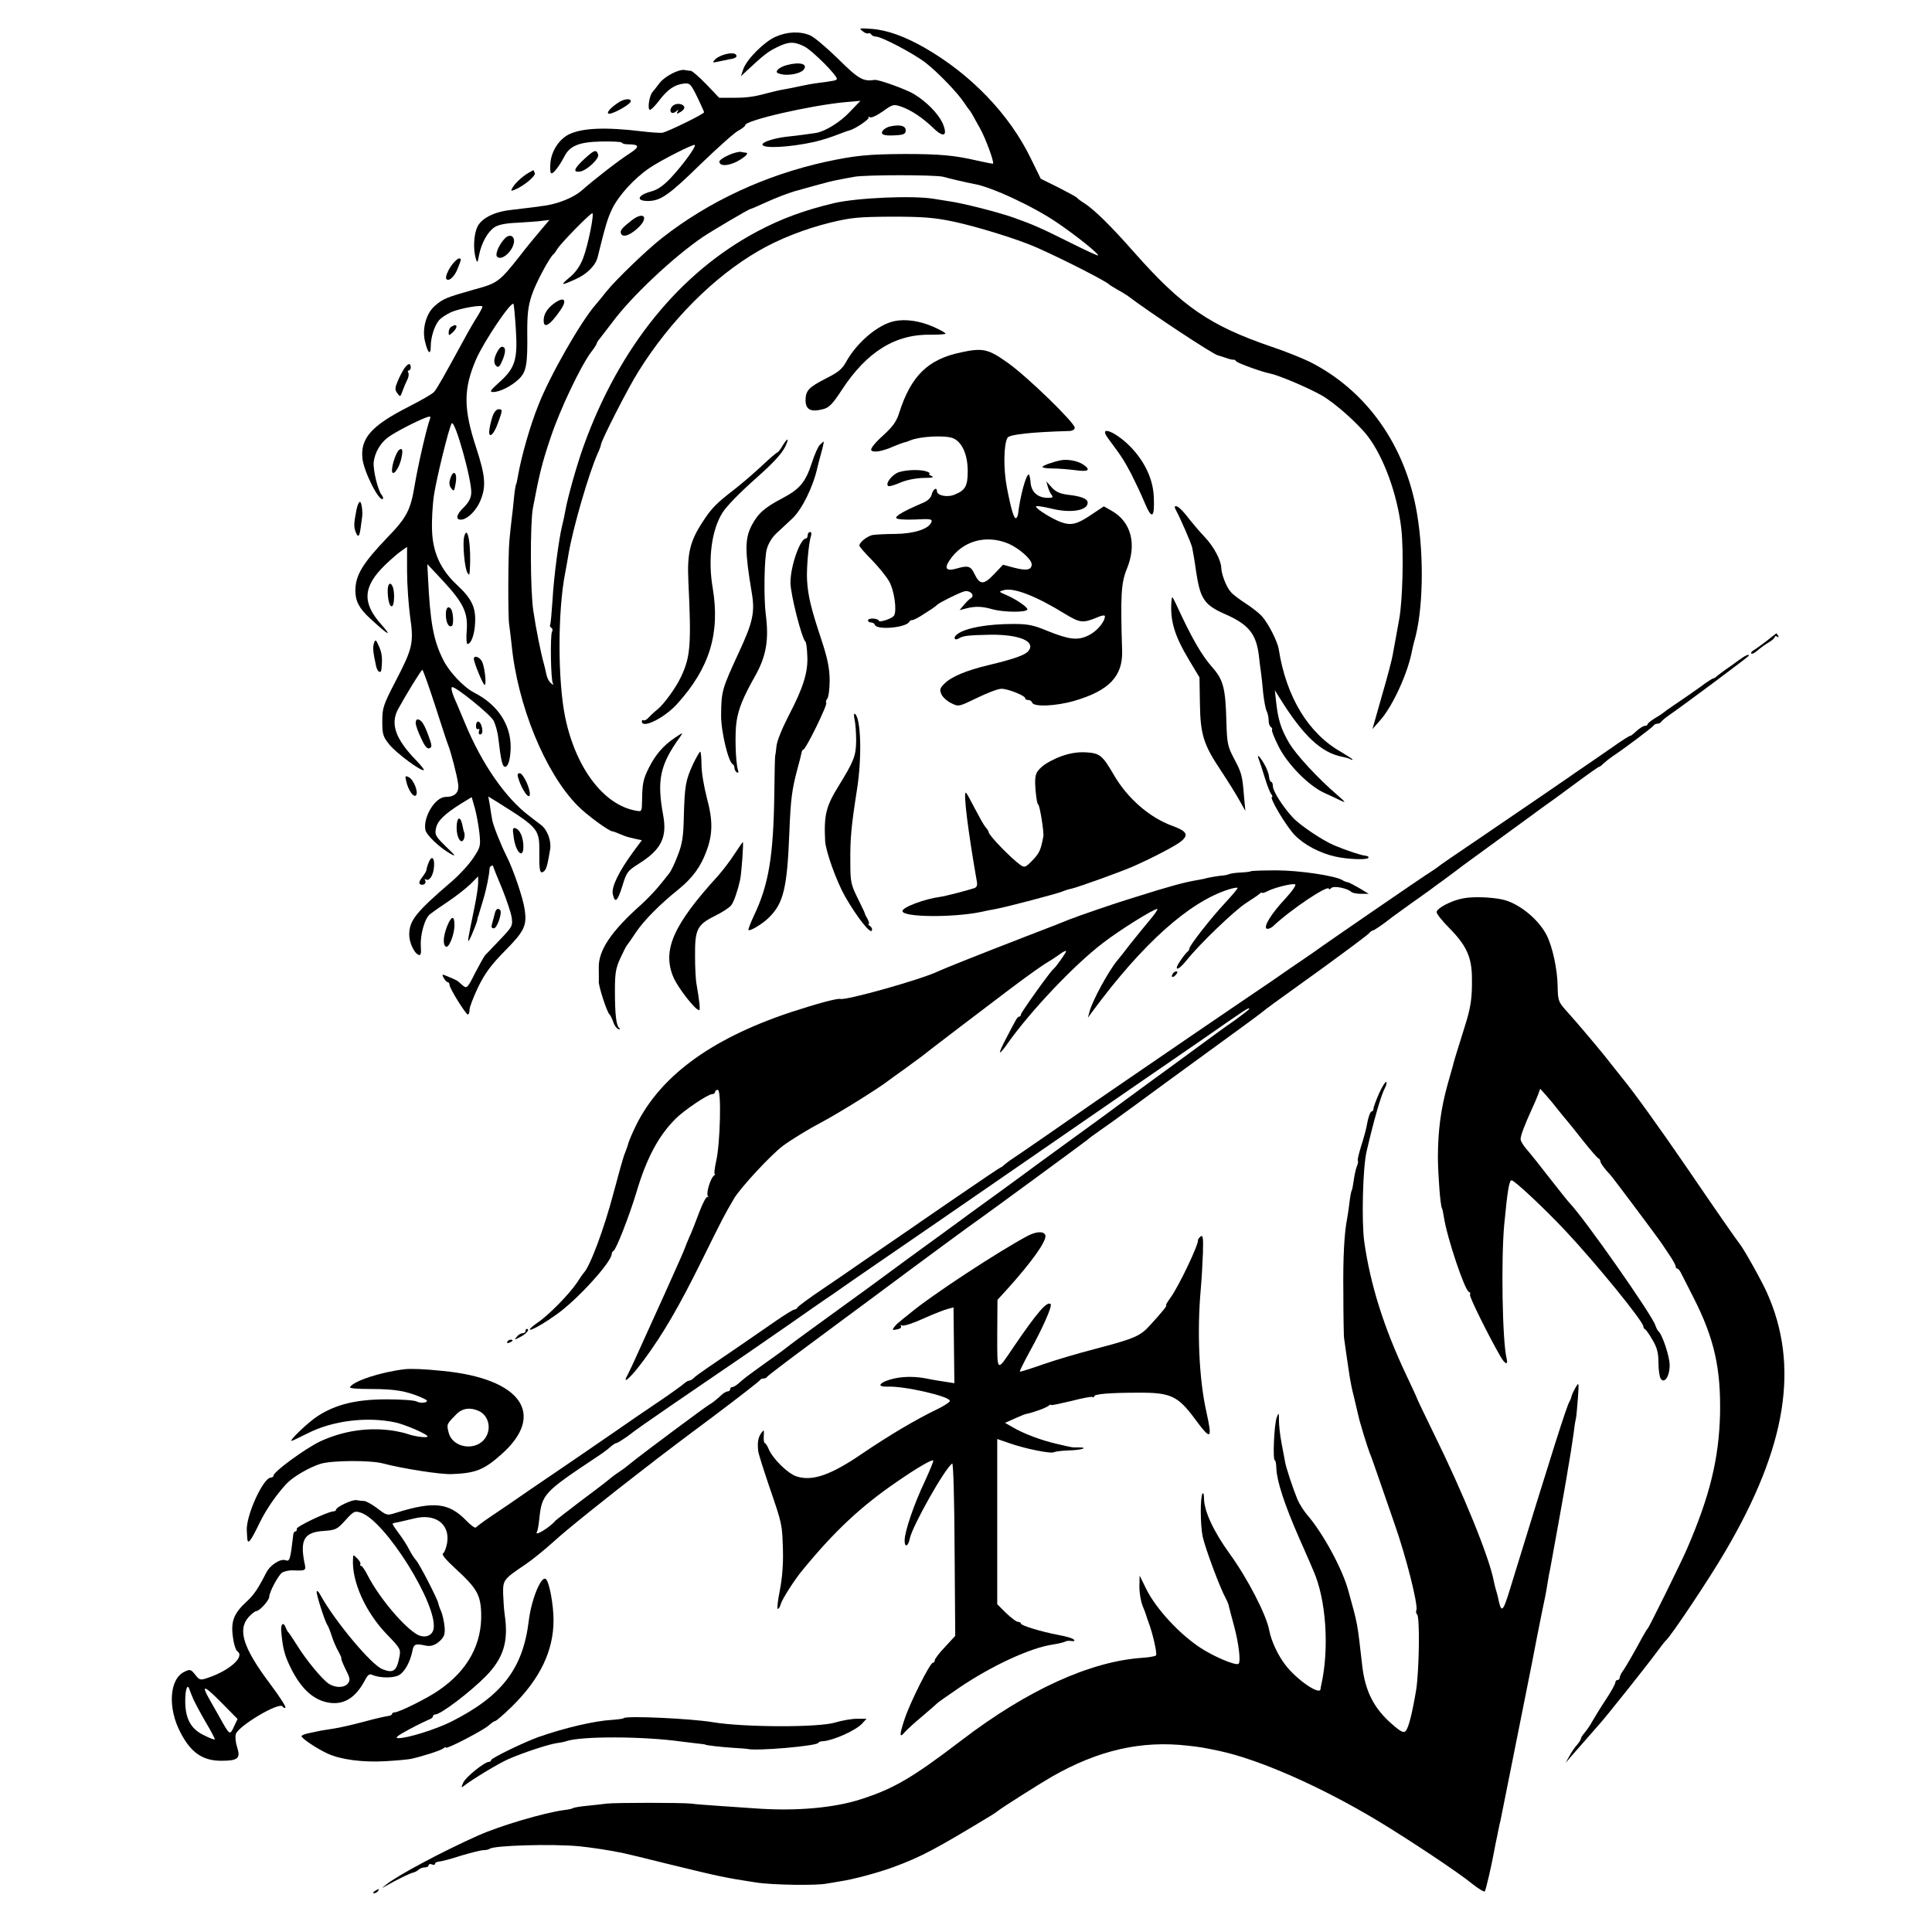 <?xml version="1.0" standalone="no"?>
<!DOCTYPE svg PUBLIC "-//W3C//DTD SVG 20010904//EN"
 "http://www.w3.org/TR/2001/REC-SVG-20010904/DTD/svg10.dtd">
<svg version="1.0" xmlns="http://www.w3.org/2000/svg"
 width="897pt" height="897pt" viewBox="0 0 897 897"
 preserveAspectRatio="xMidYMid meet">
<g transform="translate(0,897) scale(0.1,-0.1)"
fill="#000000" stroke="none">
<path d="M4004 8826 c10 -9 22 -13 27 -11 4 3 10 1 14 -5 3 -5 13 -10 22 -10
26 0 174 -78 230 -121 57 -44 153 -144 180 -187 10 -15 20 -29 23 -32 5 -5 13
-18 49 -84 28 -49 70 -166 61 -166 -5 0 -37 6 -72 14 -106 25 -177 31 -338 31
-170 -1 -229 -7 -365 -36 -279 -61 -543 -183 -760 -353 -71 -55 -217 -196
-260 -250 -16 -21 -39 -48 -49 -60 -68 -77 -212 -328 -266 -466 -38 -94 -79
-237 -95 -329 -3 -19 -7 -37 -9 -40 -2 -3 -7 -33 -10 -66 -3 -33 -8 -78 -11
-100 -3 -22 -7 -65 -10 -95 -6 -66 -7 -355 -1 -390 2 -14 7 -54 11 -90 27
-284 156 -598 307 -751 42 -43 146 -119 162 -119 3 0 17 -5 33 -12 32 -13 28
-12 70 -22 l33 -7 -40 -54 c-66 -90 -102 -163 -95 -196 10 -45 22 -35 45 39
19 63 24 69 76 102 104 65 132 122 113 225 -30 163 -15 234 78 363 16 23 16
23 -23 -3 -54 -36 -90 -78 -120 -137 -28 -55 -32 -76 -33 -155 -1 -51 -1 -52
-28 -47 -150 26 -280 198 -329 434 -35 172 -35 491 0 670 3 14 10 54 16 90 20
118 94 374 136 467 8 17 14 34 14 38 0 17 127 266 174 340 147 236 349 439
556 559 94 55 215 103 337 133 96 23 128 26 283 27 143 0 195 -4 283 -22 114
-24 307 -84 392 -122 130 -58 323 -157 335 -171 3 -3 21 -14 40 -25 19 -10 39
-23 45 -27 101 -77 401 -275 420 -277 3 -1 18 -6 35 -11 16 -6 32 -10 36 -9 4
1 10 -2 13 -7 6 -9 120 -50 157 -57 40 -8 173 -64 239 -101 59 -33 169 -130
215 -190 75 -98 138 -272 156 -430 12 -109 6 -337 -10 -421 -2 -12 -7 -37 -10
-55 -3 -19 -8 -44 -10 -55 -2 -12 -7 -37 -10 -55 -3 -19 -25 -104 -50 -189
l-44 -155 36 41 c58 65 129 220 148 324 3 14 7 33 10 42 41 138 47 390 13 593
-53 316 -234 572 -498 705 -35 17 -116 50 -180 71 -285 98 -412 185 -635 437
-111 126 -184 197 -231 228 -17 10 -32 22 -35 26 -3 4 -42 25 -87 48 l-81 40
-46 94 c-99 204 -276 389 -491 513 -94 54 -177 84 -250 89 -55 4 -58 3 -41
-10z m376 -677 c24 -7 114 -28 142 -33 80 -13 279 -106 388 -181 87 -59 194
-145 188 -151 -2 -2 -60 25 -128 59 -136 68 -175 85 -265 117 -71 25 -232 66
-295 75 -25 4 -58 9 -75 12 -96 16 -355 5 -462 -20 -139 -33 -245 -72 -358
-132 -360 -192 -640 -537 -805 -995 -31 -85 -75 -242 -85 -300 -3 -19 -10 -51
-15 -70 -15 -60 -39 -240 -45 -350 -4 -57 -8 -107 -11 -111 -2 -4 0 -10 6 -14
6 -4 7 -12 3 -18 -9 -15 -6 -224 4 -240 5 -8 2 -8 -9 1 -9 7 -18 25 -21 40 -3
15 -8 36 -11 47 -14 48 -38 167 -50 250 -14 91 -15 403 -2 475 30 159 43 212
83 330 44 132 140 332 188 396 14 18 25 35 25 38 0 3 6 14 14 23 8 10 35 45
60 78 88 119 282 301 418 394 48 32 216 131 223 131 3 0 30 12 61 26 56 26
125 52 154 59 8 2 47 13 86 24 39 11 86 23 105 26 19 4 52 10 74 14 51 10 381
10 415 0z"/>
<path d="M3600 8799 c-53 -24 -133 -104 -149 -150 l-11 -33 32 30 c75 70 95
85 136 105 53 26 78 27 125 4 38 -18 162 -143 152 -153 -6 -6 -10 -7 -85 -17
-25 -3 -63 -10 -85 -15 -22 -5 -56 -12 -75 -15 -19 -3 -53 -11 -75 -17 -67
-18 -97 -22 -163 -22 l-63 0 -59 62 c-33 34 -65 62 -72 63 -7 0 -20 2 -29 4
-27 5 -94 -30 -117 -61 -12 -16 -27 -35 -33 -42 -15 -18 -24 -82 -11 -82 5 0
25 20 43 44 39 51 71 73 114 78 28 3 32 -1 62 -62 17 -36 32 -68 32 -71 1 -8
-166 -89 -192 -95 -11 -2 -53 1 -95 6 -173 21 -281 16 -343 -15 -43 -23 -77
-74 -83 -127 -3 -26 -2 -49 3 -52 8 -6 37 31 61 77 25 50 69 68 171 70 50 1
93 -1 96 -5 2 -5 15 -8 28 -8 54 0 57 -11 9 -42 -49 -31 -164 -120 -225 -174
-35 -30 -102 -58 -164 -68 -33 -5 -79 -11 -165 -21 -78 -9 -135 -39 -154 -79
-16 -35 -20 -102 -7 -146 7 -23 8 -22 15 15 11 56 40 109 72 130 18 12 53 19
108 21 45 3 96 6 114 9 l33 4 -43 -51 c-24 -28 -67 -80 -95 -117 -94 -119
-103 -126 -211 -155 -127 -36 -146 -43 -183 -76 -40 -34 -60 -106 -46 -164 13
-56 27 -68 27 -24 0 42 17 96 39 122 9 10 34 27 56 37 42 18 145 36 145 25 0
-3 -10 -23 -23 -44 -13 -20 -41 -68 -62 -107 -96 -176 -127 -231 -140 -245 -8
-9 -62 -40 -119 -69 -173 -88 -224 -147 -213 -242 8 -62 78 -201 95 -185 2 3
0 11 -6 18 -18 23 -40 114 -37 152 5 44 30 88 66 115 30 23 127 73 173 91 24
9 27 8 22 -6 -15 -39 -56 -218 -71 -309 -19 -114 -37 -148 -126 -240 -115
-120 -149 -176 -149 -247 0 -49 18 -83 67 -128 85 -79 109 -92 53 -29 -90 101
-85 176 18 276 26 25 59 54 75 65 l27 19 0 -113 c0 -62 7 -157 14 -210 18
-123 12 -148 -67 -300 -58 -112 -62 -125 -62 -187 0 -60 3 -71 33 -108 31 -39
151 -128 160 -118 2 2 -13 21 -33 42 -98 100 -124 171 -87 240 36 66 107 182
113 183 3 0 29 -73 58 -162 29 -90 56 -173 61 -185 13 -32 42 -142 47 -182 6
-40 -14 -61 -58 -61 -48 0 -105 -93 -94 -153 5 -24 65 -82 117 -111 27 -15 24
-10 -21 33 -48 47 -53 55 -47 84 6 35 40 68 117 116 l49 30 15 -52 c8 -29 17
-80 21 -115 6 -60 5 -65 -29 -116 -20 -30 -64 -78 -98 -107 -169 -145 -199
-183 -199 -249 0 -36 23 -85 43 -93 11 -4 13 4 11 38 -4 54 18 132 43 151 10
8 47 34 83 58 36 24 82 60 103 80 l37 37 0 -30 c0 -16 -7 -65 -16 -108 -9 -43
-17 -87 -20 -98 -15 -76 -14 -80 6 -36 11 25 22 54 25 65 2 12 4 22 6 24 1 1
2 5 3 10 1 4 10 32 19 63 16 53 29 119 30 147 0 10 17 19 17 9 0 -2 18 -48 41
-102 22 -55 43 -117 45 -137 5 -35 2 -42 -53 -99 -32 -33 -63 -67 -70 -73 -6
-7 -27 -45 -48 -85 -32 -65 -38 -71 -53 -59 -9 7 -19 16 -22 19 -3 4 -22 14
-43 22 -36 16 -37 15 -27 -3 6 -11 14 -20 19 -20 4 0 8 -6 8 -12 0 -17 76
-138 85 -138 5 0 8 10 8 22 0 12 18 59 40 105 32 65 59 102 125 169 90 91 102
117 91 191 -7 53 -54 190 -85 250 -27 54 -62 142 -66 168 -3 17 -8 47 -11 69
l-7 38 44 -27 c191 -120 194 -124 193 -236 -1 -66 2 -89 11 -89 7 0 16 8 20
18 6 16 9 29 19 87 7 39 -12 92 -42 115 -15 11 -40 30 -56 43 -109 82 -219
241 -296 427 -17 41 -35 84 -40 95 -21 45 -29 75 -20 75 19 0 175 -126 191
-155 9 -16 20 -55 23 -85 12 -104 19 -130 31 -130 15 0 25 37 26 90 1 106 -61
199 -169 254 -49 25 -117 97 -144 152 -46 91 -61 175 -71 387 l-3 58 73 -78
c95 -103 116 -147 110 -230 -3 -35 -1 -63 3 -63 18 0 34 46 36 101 3 70 -16
110 -86 175 -74 69 -111 150 -114 251 -2 44 2 118 9 165 12 79 69 311 82 332
14 23 95 -266 91 -324 -2 -25 -13 -44 -36 -67 -36 -34 -38 -60 -6 -55 28 5 64
42 82 82 30 69 27 116 -17 251 -60 183 -60 273 0 412 38 85 161 268 173 256 2
-2 7 -55 11 -117 9 -141 -3 -181 -77 -247 -42 -38 -47 -45 -28 -45 31 0 84 27
119 60 35 34 41 67 39 220 0 84 4 118 21 170 19 57 83 176 101 190 4 3 11 13
17 23 12 23 153 167 163 167 10 0 -19 -146 -42 -207 -13 -35 -33 -65 -60 -88
-49 -41 -46 -43 25 -11 52 23 93 64 102 103 35 142 46 180 68 225 30 61 102
140 171 187 52 36 206 114 212 108 7 -7 -55 -92 -108 -149 -38 -41 -65 -59
-95 -67 -66 -18 -72 -46 -9 -44 55 2 95 30 242 174 78 75 156 145 173 153 17
9 31 20 31 25 0 22 303 92 467 107 l68 6 -50 -52 c-44 -47 -112 -89 -155 -97
-19 -3 -81 -12 -140 -18 -57 -7 -110 -24 -110 -36 0 -20 127 -13 240 12 45 11
70 19 125 40 17 7 35 13 40 14 27 7 94 53 88 60 -5 4 -2 5 5 1 7 -5 32 7 61
27 46 33 49 34 85 22 46 -16 99 -51 150 -100 48 -47 68 -36 42 24 -21 44 -72
97 -132 134 -36 22 -164 68 -182 66 -55 -8 -75 3 -170 97 -53 52 -112 102
-131 110 -47 20 -108 17 -161 -7z"/>
<path d="M3371 8719 c-18 -4 -41 -15 -50 -24 -15 -16 -14 -17 14 -11 17 4 41
8 53 11 29 4 39 13 26 24 -5 4 -24 5 -43 0z"/>
<path d="M3654 8668 c-17 -4 -37 -14 -43 -22 -9 -11 -6 -15 14 -20 34 -9 91 2
106 20 22 27 -17 38 -77 22z"/>
<path d="M2876 8497 c-35 -22 -60 -47 -52 -54 9 -9 98 38 104 55 5 15 -26 15
-52 -1z"/>
<path d="M3121 8476 c-18 -21 -4 -41 17 -24 13 11 14 11 8 0 -7 -12 -4 -12 13
-2 12 6 20 17 18 23 -6 18 -42 20 -56 3z"/>
<path d="M4133 8383 c-12 -2 -27 -11 -33 -18 -16 -20 4 -27 61 -23 36 2 44 7
44 23 0 21 -26 28 -72 18z"/>
<path d="M2712 8231 c-46 -43 -53 -61 -22 -58 31 2 95 61 87 80 -9 25 -18 21
-65 -22z"/>
<path d="M3381 8249 c-22 -10 -41 -23 -41 -29 0 -20 31 -22 71 -5 39 18 70 44
53 46 -5 0 -16 2 -25 4 -9 1 -35 -5 -58 -16z"/>
<path d="M2455 8168 c-28 -15 -65 -50 -76 -70 -8 -14 -6 -16 8 -10 44 17 101
65 96 78 -3 8 -6 14 -7 14 0 0 -10 -6 -21 -12z"/>
<path d="M2934 7948 c-47 -37 -56 -48 -51 -62 8 -20 39 -10 76 23 55 49 33 83
-25 39z"/>
<path d="M2345 7864 c-27 -27 -48 -75 -37 -86 20 -20 70 22 78 65 5 31 -19 43
-41 21z"/>
<path d="M2101 7744 c-21 -27 -36 -63 -28 -70 11 -12 37 11 51 47 19 46 19 49
7 49 -5 0 -19 -12 -30 -26z"/>
<path d="M2562 7553 c-22 -19 -34 -39 -37 -60 -6 -54 25 -39 77 37 37 53 13
67 -40 23z"/>
<path d="M4153 7479 c-75 -15 -173 -97 -224 -188 -19 -35 -38 -50 -94 -78 -80
-41 -94 -56 -95 -100 0 -46 25 -58 84 -42 26 7 43 25 84 88 117 179 250 261
417 257 36 0 65 2 65 5 0 4 -26 18 -57 32 -62 27 -128 37 -180 26z"/>
<path d="M2094 7452 c-6 -4 -11 -15 -11 -25 0 -16 2 -16 19 0 27 25 21 45 -8
25z"/>
<path d="M2310 7339 c-18 -32 -20 -57 -5 -69 10 -8 16 -1 29 30 16 40 14 60
-4 60 -5 0 -14 -9 -20 -21z"/>
<path d="M4462 7334 c-154 -32 -232 -109 -287 -280 -12 -40 -29 -64 -76 -107
-36 -32 -58 -60 -54 -67 8 -13 52 -6 105 18 19 8 41 16 48 18 8 1 21 6 30 10
44 18 158 24 195 10 43 -16 70 -76 70 -153 0 -70 -11 -89 -60 -109 -34 -15
-83 -5 -83 16 0 20 -18 9 -24 -15 -4 -17 -19 -31 -44 -41 -80 -34 -125 -59
-121 -69 2 -6 38 -9 87 -7 74 4 82 2 76 -13 -12 -31 -80 -53 -168 -54 -44 0
-92 -3 -105 -5 -26 -6 -61 -34 -61 -49 0 -5 26 -35 58 -67 31 -32 67 -76 80
-99 24 -42 37 -136 23 -159 -8 -14 -71 -35 -71 -23 0 3 -11 8 -25 9 -14 1 -25
-3 -25 -8 0 -6 6 -10 14 -10 8 0 16 -5 18 -11 8 -25 141 -14 159 13 3 6 10 10
15 9 5 0 23 9 39 19 17 11 39 25 50 32 11 7 22 16 25 19 7 9 101 56 126 63 26
8 53 -18 32 -31 -7 -4 -22 -19 -33 -32 l-20 -24 30 8 c43 11 74 10 120 -3 56
-16 165 -16 165 -1 0 11 -53 47 -97 66 -37 16 -37 16 -13 23 47 13 150 -27
286 -111 68 -41 82 -43 147 -16 22 10 37 12 37 6 0 -26 -38 -71 -76 -89 -51
-25 -90 -20 -194 22 -62 26 -89 31 -155 31 -120 0 -221 -18 -260 -47 -21 -15
-15 -33 7 -20 19 12 44 15 144 17 134 2 213 -30 180 -74 -14 -20 -69 -39 -186
-67 -105 -25 -173 -54 -205 -86 -22 -22 -23 -28 -14 -50 7 -14 27 -32 46 -41
34 -17 35 -16 120 25 47 23 97 42 112 42 29 1 111 -32 111 -44 0 -5 6 -8 14
-8 8 0 16 -5 18 -12 7 -21 109 -17 196 8 161 47 225 114 222 231 -8 259 -5
316 22 382 47 114 20 218 -70 269 l-37 21 -57 -38 c-66 -45 -94 -52 -140 -36
-40 14 -118 62 -118 73 0 5 32 0 70 -9 90 -23 170 -10 170 27 0 18 -29 30 -93
37 -36 5 -55 13 -74 34 l-25 28 7 -25 c4 -14 12 -31 17 -37 7 -9 6 -13 -3 -14
-55 -5 -90 22 -94 70 -1 17 -5 34 -7 37 -12 11 -42 -99 -52 -188 -1 -3 -4 -9
-7 -13 -10 -9 -24 37 -44 141 -17 89 -15 201 3 232 10 15 112 26 290 31 12 1
22 7 22 15 0 23 -219 236 -309 300 -92 66 -117 72 -219 50z m220 -888 c49 -21
108 -73 108 -96 0 -26 -23 -31 -81 -16 l-52 14 -42 -44 c-48 -51 -66 -50 -91
2 -17 36 -29 40 -84 24 -45 -13 -57 0 -33 36 59 92 170 124 275 80z"/>
<path d="M1876 7258 c-8 -13 -22 -39 -30 -59 -13 -31 -13 -39 -1 -55 13 -18
14 -17 24 11 6 17 16 40 22 52 6 11 8 26 5 32 -4 6 -3 11 2 11 5 0 9 7 9 15 0
22 -14 18 -31 -7z"/>
<path d="M2289 7043 c-6 -16 -13 -43 -16 -62 -9 -52 18 -35 39 25 22 60 22 64
3 64 -9 0 -20 -12 -26 -27z"/>
<path d="M5146 6933 c64 -86 73 -101 106 -163 18 -36 47 -96 62 -133 34 -81
47 -74 43 24 -3 81 -39 160 -102 228 -72 77 -161 112 -109 44z"/>
<path d="M3633 6900 c-9 -16 -20 -30 -23 -30 -3 0 -35 -27 -70 -60 -36 -34
-92 -82 -125 -108 -91 -70 -112 -92 -154 -157 -58 -89 -71 -146 -65 -273 14
-294 10 -350 -33 -442 -22 -49 -81 -131 -112 -155 -14 -11 -32 -28 -40 -37 -8
-9 -18 -15 -23 -12 -4 3 -8 0 -8 -5 0 -37 106 16 165 82 150 166 199 327 164
537 -23 135 -5 269 45 349 21 33 80 93 161 165 87 77 125 121 138 159 10 26 0
20 -20 -13z"/>
<path d="M3807 6905 c-9 -8 -25 -45 -37 -82 -30 -92 -56 -123 -137 -166 -84
-44 -114 -71 -144 -128 -31 -62 -31 -118 1 -309 16 -92 6 -138 -60 -280 -78
-169 -81 -179 -82 -290 -1 -74 34 -220 54 -228 4 -2 8 -10 8 -17 0 -8 5 -17
11 -21 7 -4 9 0 5 12 -11 36 -15 173 -6 226 9 58 30 110 84 206 54 95 67 171
51 292 -9 73 -7 257 5 300 7 26 25 56 45 74 18 17 51 48 74 69 45 43 96 146
116 236 2 9 10 40 18 69 8 28 13 52 11 52 -1 0 -9 -7 -17 -15z"/>
<path d="M1854 6882 c-13 -8 -34 -67 -34 -95 0 -32 28 -1 41 45 11 44 9 61 -7
50z"/>
<path d="M4925 6833 c-42 -9 -85 -25 -85 -31 0 -4 21 -7 47 -7 27 0 74 -4 106
-8 61 -9 74 1 35 27 -26 17 -73 25 -103 19z"/>
<path d="M4174 6778 c-31 -10 -64 -52 -51 -64 4 -4 29 3 56 15 31 13 72 21
108 22 42 0 52 3 38 9 -11 5 -15 9 -10 10 6 1 1 5 -10 10 -27 11 -93 10 -131
-2z"/>
<path d="M2092 6752 c-8 -23 -7 -35 3 -49 12 -16 14 -14 20 20 10 49 -8 71
-23 29z"/>
<path d="M1655 6603 c-12 -63 -13 -77 -4 -102 12 -30 18 -24 24 22 3 20 5 40
6 44 4 25 -2 73 -10 73 -5 0 -12 -17 -16 -37z"/>
<path d="M5459 6603 c21 -39 71 -153 76 -175 3 -13 12 -65 19 -116 19 -123 38
-151 133 -193 110 -48 146 -92 158 -195 3 -27 7 -62 10 -79 2 -16 7 -59 10
-95 4 -35 11 -72 16 -82 5 -9 9 -28 9 -42 0 -14 5 -28 10 -31 6 -4 8 -10 6
-14 -3 -4 11 -38 30 -76 41 -83 141 -184 212 -216 26 -12 61 -28 77 -36 25
-12 23 -8 -14 24 -92 79 -193 188 -226 244 -38 65 -51 108 -60 189 l-6 55 22
-35 c109 -176 194 -256 293 -274 14 -3 30 -7 36 -11 5 -3 10 -4 10 -2 0 3 -24
18 -52 35 -153 86 -256 255 -291 478 -6 37 -49 121 -79 154 -13 14 -46 40 -74
58 -28 18 -59 41 -69 53 -21 22 -44 83 -45 114 -1 34 -35 98 -76 141 -21 22
-51 57 -66 76 -36 47 -57 68 -69 68 -6 0 -6 -7 0 -17z"/>
<path d="M2155 6478 c-8 -32 2 -145 15 -167 8 -13 10 -12 11 9 8 114 -10 221
-26 158z"/>
<path d="M3750 6485 c0 -8 -4 -15 -8 -15 -27 0 -72 -128 -72 -205 0 -53 52
-259 70 -275 3 -3 7 -31 8 -62 5 -76 -18 -150 -85 -278 -32 -62 -56 -121 -58
-145 -2 -22 -5 -42 -6 -45 -1 -3 -3 -81 -4 -175 -4 -291 -26 -423 -95 -567
-16 -34 -27 -64 -25 -66 6 -7 65 28 94 57 69 67 86 138 96 400 6 150 12 195
36 286 11 39 20 76 21 83 1 6 5 12 8 12 11 0 114 210 106 217 -3 3 -1 12 5 19
6 8 11 46 11 86 -1 58 -9 99 -40 193 -47 141 -61 201 -65 272 -3 52 7 169 18
204 4 11 2 19 -4 19 -6 0 -11 -7 -11 -15z"/>
<path d="M1800 6228 c0 -45 10 -79 21 -72 10 6 12 64 3 88 -10 27 -24 18 -24
-16z"/>
<path d="M5439 6180 c-7 -91 13 -160 82 -275 l48 -80 2 -120 c2 -146 17 -193
99 -315 31 -47 69 -108 84 -135 l28 -50 -6 65 c-8 100 -11 111 -46 177 -30 57
-33 70 -36 170 -4 157 -14 196 -64 253 -52 59 -96 135 -172 300 -16 33 -17 33
-19 10z"/>
<path d="M2070 6118 c0 -38 13 -63 28 -54 9 6 7 59 -3 77 -13 19 -25 8 -25
-23z"/>
<path d="M8202 5994 c-24 -18 -51 -38 -60 -43 -9 -5 -14 -12 -11 -15 3 -4 17
3 30 15 13 11 36 28 52 37 15 9 27 20 27 25 0 4 5 5 12 1 7 -4 8 -3 4 4 -4 7
-8 12 -9 11 -1 0 -21 -16 -45 -35z"/>
<path d="M1736 5983 c-6 -20 -4 -41 10 -105 6 -28 23 -38 25 -15 5 50 3 73
-11 105 -15 34 -17 35 -24 15z"/>
<path d="M8069 5902 c-20 -15 -47 -34 -59 -42 -12 -8 -28 -21 -36 -27 -7 -7
-16 -13 -20 -13 -4 0 -30 -17 -58 -38 -28 -20 -78 -55 -111 -77 -33 -22 -62
-43 -65 -46 -3 -3 -20 -14 -37 -24 -18 -11 -33 -23 -33 -27 0 -4 -6 -8 -13 -8
-7 0 -25 -11 -40 -25 -15 -14 -27 -23 -27 -21 0 3 -42 -23 -92 -59 -51 -35
-120 -83 -153 -105 -33 -23 -117 -81 -186 -128 -70 -48 -200 -136 -289 -197
-89 -60 -168 -114 -174 -120 -7 -5 -19 -14 -29 -20 -29 -17 -516 -352 -542
-372 -6 -4 -37 -26 -70 -48 -33 -22 -64 -44 -70 -48 -5 -4 -86 -60 -180 -123
-189 -129 -271 -184 -555 -379 -107 -73 -208 -143 -225 -155 -28 -20 -268
-186 -309 -213 -10 -6 -24 -18 -32 -24 -7 -7 -15 -13 -18 -13 -2 0 -96 -63
-208 -140 -112 -77 -210 -144 -218 -150 -19 -13 -147 -101 -229 -157 -34 -24
-113 -78 -175 -120 -61 -41 -112 -79 -114 -84 -2 -5 -8 -9 -14 -9 -5 0 -44
-24 -86 -53 -82 -57 -248 -171 -322 -221 -25 -17 -51 -36 -58 -43 -7 -7 -17
-13 -22 -13 -5 0 -15 -6 -22 -12 -7 -7 -62 -47 -123 -88 -60 -40 -150 -102
-200 -137 -49 -34 -133 -91 -185 -127 -52 -35 -147 -100 -210 -143 -63 -44
-144 -99 -180 -123 -36 -24 -67 -48 -71 -52 -3 -4 -23 10 -45 33 -80 82 -149
90 -323 36 -44 -14 -45 -14 -89 20 -24 18 -51 33 -60 34 -9 0 -26 2 -37 4 -19
4 -95 -32 -95 -45 0 -4 -6 -7 -12 -7 -29 -2 -173 -71 -170 -81 1 -7 -2 -12 -6
-12 -5 0 -9 -6 -10 -12 -14 -121 -17 -129 -36 -122 -23 9 -72 -22 -90 -58 -37
-73 -58 -104 -90 -133 -64 -59 -77 -96 -62 -182 4 -24 12 -45 17 -49 39 -24
-34 -90 -136 -124 -35 -12 -39 -11 -59 15 -19 24 -24 26 -48 14 -72 -32 -81
-169 -19 -285 48 -92 103 -129 188 -129 78 0 91 11 74 63 -7 22 -10 49 -6 61
12 38 202 151 217 128 4 -6 10 -9 13 -5 4 3 -28 53 -71 110 -126 168 -152 252
-99 311 14 15 30 27 35 27 15 0 60 50 60 66 0 21 40 97 59 112 9 6 32 12 51
11 62 -2 62 -2 53 38 -20 105 0 139 89 145 57 4 63 7 102 50 38 42 43 44 71
35 114 -37 359 -430 338 -540 -6 -32 -40 -44 -74 -27 -62 34 -176 169 -230
272 -13 27 -28 48 -32 48 -5 0 -6 3 -4 8 3 4 -4 16 -14 26 -19 19 -19 19 -20
0 -7 -106 58 -250 159 -354 59 -61 63 -67 57 -100 -13 -69 -28 -80 -79 -60
-51 19 -222 224 -288 344 -9 17 -17 24 -18 15 0 -17 39 -139 50 -154 4 -5 13
-28 20 -50 7 -22 21 -55 31 -72 10 -18 16 -33 14 -33 -3 0 6 -22 19 -49 21
-41 23 -51 12 -66 -16 -22 -58 -23 -90 -2 -31 21 -104 109 -146 177 -19 30
-37 57 -40 60 -4 3 -9 13 -13 22 -11 31 -25 19 -21 -19 7 -77 15 -108 44 -167
49 -99 108 -152 182 -162 68 -9 121 26 163 106 12 24 21 30 33 24 36 -16 102
-16 127 0 26 17 50 62 60 112 6 31 14 34 60 24 25 -6 48 2 70 24 18 18 22 31
19 64 -2 22 -9 53 -15 69 -7 15 -13 33 -14 39 -5 23 -88 184 -104 201 -9 10
-23 32 -31 48 -8 17 -29 50 -47 74 -18 24 -32 45 -30 47 1 2 14 5 27 7 14 3
47 11 73 17 98 25 167 -26 153 -113 -4 -23 -12 -45 -19 -49 -8 -5 12 -29 60
-73 96 -88 114 -119 117 -203 5 -144 -62 -268 -197 -360 -51 -36 -184 -102
-204 -102 -7 0 -13 -4 -13 -8 0 -4 -8 -8 -17 -9 -10 -1 -60 -12 -111 -26 -52
-14 -117 -29 -145 -33 -29 -4 -54 -9 -57 -9 -3 -1 -24 -5 -47 -10 -24 -4 -43
-11 -43 -16 0 -10 73 -59 122 -81 61 -28 164 -41 267 -35 53 3 107 8 120 11
55 12 137 39 149 48 6 6 12 8 12 4 0 -10 172 79 199 103 13 12 27 21 31 21 4
0 39 30 77 67 130 128 193 258 193 401 0 70 -19 175 -35 190 -21 21 -68 -93
-80 -193 -27 -223 -125 -350 -361 -469 -73 -36 -201 -76 -244 -76 -19 0 -6 11
50 41 41 22 83 42 93 46 9 3 17 9 17 14 0 5 5 9 11 9 25 0 161 103 235 178 82
84 106 161 87 287 -3 22 -6 65 -7 96 -1 64 2 67 104 136 30 20 89 68 130 105
59 54 234 195 435 350 6 4 24 18 40 31 17 13 131 100 255 192 124 93 227 173
228 177 2 4 10 8 17 8 7 0 15 3 17 8 2 4 91 72 198 151 107 80 245 181 305
226 193 144 459 340 482 355 40 28 498 364 503 369 3 4 28 22 55 41 28 19 100
71 160 115 61 45 211 155 335 245 124 90 239 174 255 187 43 34 31 25 270 197
121 88 225 165 231 173 6 7 14 13 18 13 6 0 51 31 91 63 5 4 40 29 76 55 37
26 77 55 90 64 13 10 49 36 79 58 30 22 66 49 80 60 14 10 90 66 170 124 80
58 150 109 155 113 6 5 26 19 45 33 19 13 85 61 147 107 62 46 114 83 118 83
3 0 13 8 23 18 10 9 29 24 41 32 52 34 186 135 189 142 2 4 10 8 17 8 7 0 15
4 17 8 2 4 19 19 38 32 71 49 370 272 370 276 0 9 -17 1 -51 -24z m-2269
-1616 c0 -3 -30 -26 -67 -53 -38 -26 -129 -92 -203 -147 -74 -54 -154 -113
-178 -130 -49 -36 -112 -82 -127 -93 -14 -11 -172 -127 -290 -212 -55 -40
-111 -81 -125 -91 -14 -11 -95 -70 -180 -132 -86 -62 -167 -121 -180 -131 -40
-29 -124 -91 -151 -110 -13 -9 -130 -95 -259 -190 -130 -94 -264 -192 -299
-217 -34 -25 -68 -50 -74 -55 -7 -6 -52 -40 -102 -75 -103 -74 -109 -79 -136
-103 -10 -9 -24 -17 -29 -17 -5 0 -10 -4 -10 -10 0 -5 -5 -10 -11 -10 -6 0
-16 -6 -24 -12 -22 -21 -52 -45 -61 -49 -12 -5 -320 -235 -360 -268 -17 -14
-41 -33 -54 -41 -12 -8 -35 -24 -49 -36 -14 -12 -75 -59 -136 -104 -60 -46
-112 -86 -115 -89 -27 -33 -102 -78 -87 -53 3 4 8 31 11 61 12 114 21 123 266
286 25 16 54 38 64 47 11 10 23 18 28 18 4 0 28 15 52 32 52 39 60 45 201 142
321 219 413 282 545 374 80 56 173 121 208 144 34 24 70 49 80 56 9 7 85 58
167 115 155 106 301 207 465 320 163 112 548 378 664 458 61 42 209 144 330
227 214 149 226 157 226 148z m-4902 -3206 c9 -19 35 -68 59 -109 24 -40 42
-75 40 -77 -2 -2 -26 7 -53 21 -59 29 -84 77 -84 158 0 52 10 82 19 55 2 -7
11 -29 19 -48z m188 -127 c-19 -41 -19 -41 -68 47 -14 25 -35 62 -47 83 -38
67 -23 63 56 -17 l76 -77 -17 -36z"/>
<path d="M2200 5911 c0 -17 43 -121 50 -121 9 0 2 72 -10 104 -9 24 -40 37
-40 17z"/>
<path d="M3968 5628 c4 -18 7 -62 7 -98 -1 -70 -10 -93 -82 -210 -58 -94 -68
-134 -62 -255 3 -48 52 -186 93 -258 54 -94 118 -176 124 -157 3 7 -2 16 -9
21 -8 5 -10 9 -6 9 4 0 2 10 -5 23 -7 12 -13 24 -13 27 0 3 -16 35 -34 72 -30
61 -33 74 -33 165 -1 110 4 165 31 338 24 152 18 333 -10 351 -5 3 -5 -10 -1
-28z"/>
<path d="M1930 5613 c0 -10 11 -42 25 -70 17 -38 28 -51 39 -47 13 5 12 13 -6
62 -20 53 -32 71 -50 72 -5 0 -8 -8 -8 -17z"/>
<path d="M2210 5599 c0 -11 4 -17 10 -14 6 3 7 -1 4 -9 -3 -9 -1 -16 5 -16 12
0 14 20 5 44 -9 23 -24 20 -24 -5z"/>
<path d="M3218 5423 c-35 -76 -39 -102 -43 -241 -2 -96 -7 -129 -28 -183 -14
-37 -32 -75 -41 -85 -8 -11 -30 -38 -50 -62 -19 -23 -54 -59 -77 -80 -141
-125 -201 -214 -199 -295 0 -23 1 -52 0 -65 0 -25 39 -144 50 -152 4 -3 11
-18 17 -34 5 -17 16 -31 24 -34 8 -2 10 0 4 5 -14 11 -20 63 -20 174 0 81 4
104 25 150 14 30 27 56 30 59 3 3 22 30 43 62 38 56 109 128 201 202 60 49
100 103 125 172 31 81 31 145 3 249 -13 50 -25 118 -25 153 0 34 -3 62 -6 62
-3 0 -18 -26 -33 -57z"/>
<path d="M4925 5458 c-33 -12 -73 -34 -89 -49 -26 -24 -30 -35 -30 -76 1 -41
9 -98 14 -98 7 0 28 -130 24 -149 -12 -63 -18 -77 -50 -110 -32 -33 -37 -35
-55 -23 -45 32 -149 139 -149 154 0 3 -6 14 -14 22 -8 9 -30 49 -51 89 -20 39
-38 72 -41 72 -12 0 11 -183 51 -411 4 -20 0 -29 -13 -33 -37 -12 -138 -38
-157 -40 -73 -10 -175 -48 -175 -66 0 -29 234 -31 365 -4 11 3 43 9 70 14 64
13 273 68 305 80 14 6 34 12 45 14 31 7 231 79 290 105 92 41 195 95 219 115
36 30 27 47 -42 72 -106 39 -208 128 -271 237 -53 91 -65 100 -129 104 -39 2
-76 -4 -117 -19z"/>
<path d="M5845 5443 c4 -10 16 -47 27 -83 11 -36 25 -71 30 -77 6 -7 7 -13 4
-13 -16 0 68 -140 106 -178 44 -45 116 -83 188 -99 58 -13 147 -16 153 -6 3 5
-3 9 -13 10 -21 2 -85 23 -145 48 -55 23 -165 97 -195 132 -46 50 -90 121 -90
142 0 12 -4 21 -8 21 -4 0 -9 11 -10 24 -1 13 -11 40 -23 60 -22 38 -36 48
-24 19z"/>
<path d="M2406 5358 c17 -57 54 -107 54 -74 0 30 -32 96 -47 96 -10 0 -12 -6
-7 -22z"/>
<path d="M1886 5343 c9 -41 34 -77 45 -66 13 13 -9 71 -32 84 -18 9 -19 7 -13
-18z"/>
<path d="M2120 5126 c0 -46 22 -80 34 -51 3 8 4 21 2 28 -3 6 -7 24 -10 40
-10 42 -26 32 -26 -17z"/>
<path d="M2385 5083 c9 -70 45 -104 45 -44 0 41 -15 77 -35 85 -15 5 -16 0
-10 -41z"/>
<path d="M3411 5006 c-19 -30 -54 -76 -78 -103 -207 -227 -259 -344 -207 -469
20 -48 102 -154 120 -154 6 0 2 39 -12 120 -4 19 -7 78 -7 130 -1 124 9 146
91 187 35 17 70 40 77 50 13 17 31 71 41 117 7 32 17 176 13 176 -2 0 -19 -25
-38 -54z"/>
<path d="M1990 4965 c-6 -14 -10 -30 -10 -34 0 -5 -9 -20 -20 -34 -13 -16 -16
-28 -10 -32 14 -9 32 4 24 17 -4 6 -2 8 3 5 16 -10 35 18 38 58 4 43 -11 56
-25 20z"/>
<path d="M5808 4925 c-2 -2 -24 -5 -48 -6 -25 -1 -49 -5 -55 -8 -5 -3 -23 -6
-39 -7 -16 -2 -41 -6 -55 -9 -14 -4 -37 -9 -51 -11 -60 -10 -124 -27 -295 -81
-80 -24 -263 -87 -300 -102 -11 -5 -103 -41 -205 -80 -209 -81 -375 -147 -405
-161 -79 -38 -425 -135 -453 -128 -15 4 -113 -23 -232 -62 -378 -126 -617
-305 -727 -546 -14 -30 -26 -60 -27 -67 -2 -7 -8 -25 -15 -42 -7 -16 -30 -99
-52 -182 -44 -168 -110 -344 -139 -373 -3 -3 -17 -23 -31 -45 -33 -50 -132
-152 -182 -185 -20 -14 -37 -28 -37 -32 0 -10 62 25 125 70 96 68 255 243 255
280 0 6 4 12 8 14 12 4 75 166 107 273 47 158 102 261 181 340 38 39 151 115
170 115 8 0 14 5 14 10 0 6 6 10 13 10 17 0 11 -251 -8 -331 -7 -33 -10 -59
-7 -59 4 0 2 -4 -3 -8 -16 -11 -37 -81 -29 -94 4 -7 3 -10 -1 -5 -5 4 -22 -28
-38 -70 -16 -43 -37 -97 -48 -120 -10 -24 -19 -45 -19 -47 0 -3 -42 -98 -94
-213 -52 -114 -108 -239 -126 -278 -17 -38 -38 -83 -46 -98 -30 -54 17 -11 77
71 88 119 164 250 266 457 103 208 103 208 152 292 31 51 172 203 226 243 36
27 119 78 180 110 76 40 266 158 310 193 6 4 39 29 75 54 36 26 69 51 75 55
19 16 338 259 414 316 89 67 154 113 179 127 10 6 32 20 50 33 17 13 32 20 32
16 0 -7 -48 -75 -60 -84 -15 -12 -150 -201 -150 -210 0 -5 -3 -10 -8 -10 -4 0
-12 -8 -17 -19 -6 -10 -25 -46 -43 -81 -18 -34 -32 -64 -29 -66 2 -2 19 17 37
44 106 149 307 362 441 464 76 59 235 158 252 158 5 0 -11 -24 -35 -52 -24
-29 -66 -80 -92 -113 -25 -33 -52 -67 -59 -75 -40 -48 -114 -184 -128 -235
l-8 -30 22 30 c232 314 448 507 630 565 21 7 40 10 43 8 2 -3 -24 -33 -57 -69
-64 -68 -166 -198 -167 -213 0 -5 -4 -12 -9 -15 -4 -3 -19 -21 -31 -39 -36
-51 -15 -53 26 -2 61 77 225 234 277 267 28 18 56 37 63 43 6 6 12 8 12 5 0
-3 10 0 22 6 31 17 118 39 131 33 7 -2 -13 -31 -46 -67 -65 -69 -104 -133 -85
-139 6 -2 19 3 28 11 82 78 260 197 260 174 0 -4 5 -2 11 4 12 12 75 -1 93
-18 6 -5 26 -9 45 -9 l36 0 -43 26 c-24 14 -49 27 -55 28 -7 1 -18 5 -25 10
-33 20 -199 45 -306 45 -63 0 -116 -2 -118 -4z"/>
<path d="M6793 4799 c-55 -10 -123 -46 -123 -64 0 -8 26 -41 58 -73 81 -82
106 -136 106 -237 1 -89 -5 -132 -33 -220 -38 -121 -53 -170 -56 -185 -2 -8
-13 -46 -24 -85 -31 -111 -45 -215 -45 -340 1 -83 11 -223 19 -235 2 -3 6 -22
9 -42 15 -97 97 -340 116 -346 6 -2 8 -8 5 -13 -5 -7 85 -189 141 -286 22 -38
37 -43 29 -10 -20 81 -26 460 -11 622 15 157 23 205 34 205 13 0 146 -124 247
-231 143 -152 365 -424 365 -448 0 -5 4 -11 8 -13 4 -1 20 -24 35 -50 21 -36
27 -60 27 -105 0 -32 5 -65 10 -73 17 -28 43 11 42 64 -1 41 -35 143 -53 156
-3 3 -9 14 -13 26 -15 48 -328 495 -399 569 -7 7 -48 59 -92 115 -44 57 -92
117 -107 134 -15 17 -28 38 -28 47 0 17 17 62 52 139 11 24 25 56 30 70 l9 25
27 -30 c15 -17 41 -48 57 -69 17 -21 35 -44 41 -50 5 -6 39 -47 73 -91 35 -44
67 -81 72 -83 5 -2 9 -8 9 -13 0 -8 19 -35 46 -63 13 -14 224 -296 241 -322 7
-10 24 -36 38 -57 14 -21 25 -42 25 -47 0 -6 3 -10 8 -10 4 0 12 -10 18 -23 6
-12 32 -62 57 -112 96 -189 127 -327 123 -540 -5 -206 -47 -380 -153 -625 -22
-53 -176 -364 -182 -370 -4 -3 -14 -21 -25 -40 -40 -74 -70 -126 -87 -152 -11
-14 -19 -31 -19 -37 0 -6 -4 -11 -10 -11 -5 0 -10 -5 -10 -11 0 -7 -19 -42
-43 -78 -24 -36 -52 -82 -63 -101 -10 -19 -27 -43 -36 -54 -10 -11 -18 -24
-18 -28 0 -5 -8 -17 -17 -28 -10 -10 -26 -34 -36 -52 l-18 -33 21 25 c92 105
126 144 135 154 28 30 225 278 260 326 22 30 45 60 51 65 25 23 201 286 276
415 284 484 344 860 191 1200 -23 52 -108 204 -126 225 -13 16 -105 148 -246
355 -127 185 -244 348 -300 416 -14 17 -37 46 -51 64 -37 49 -154 188 -213
253 -31 35 -34 44 -35 107 -1 79 -24 185 -51 238 -39 76 -131 150 -207 166
-52 11 -136 14 -181 5z"/>
<path d="M2297 4728 c-3 -13 -9 -33 -12 -45 -5 -17 -3 -23 8 -23 15 0 40 73
29 85 -11 11 -20 4 -25 -17z"/>
<path d="M2076 4670 c-18 -46 -21 -86 -6 -95 14 -9 40 56 40 100 0 46 -14 44
-34 -5z"/>
<path d="M5445 4449 c-11 -17 1 -21 15 -4 8 9 8 15 2 15 -6 0 -14 -5 -17 -11z"/>
<path d="M6403 3894 c-14 -32 -26 -64 -26 -71 0 -7 -4 -13 -8 -13 -7 0 -17
-27 -25 -74 -3 -15 -14 -55 -25 -89 -10 -33 -17 -62 -15 -65 3 -2 1 -15 -5
-29 -5 -13 -11 -42 -14 -65 -3 -22 -7 -43 -10 -47 -2 -4 -7 -30 -10 -57 -3
-27 -8 -58 -10 -69 -14 -70 -20 -184 -18 -350 0 -104 2 -197 3 -205 2 -15 15
-109 26 -180 3 -19 11 -62 20 -95 8 -33 17 -71 20 -85 6 -30 42 -147 53 -175
5 -11 21 -56 36 -100 15 -44 51 -148 80 -231 54 -154 110 -376 101 -400 -3 -7
-1 -16 3 -19 14 -8 10 -263 -4 -351 -18 -107 -35 -177 -49 -191 -9 -10 -23 -3
-63 32 -84 73 -124 152 -138 268 -24 210 -20 189 -65 352 -27 100 -118 268
-192 353 -15 18 -35 49 -44 70 -21 51 -55 153 -58 177 -2 11 -9 49 -16 85 -7
36 -12 83 -12 105 0 37 -1 38 -10 15 -12 -28 -20 -200 -9 -200 3 0 7 -18 7
-40 3 -58 37 -164 105 -319 33 -75 64 -145 68 -156 58 -133 73 -357 36 -525
-2 -8 -4 -18 -4 -22 -3 -31 -112 44 -164 113 -34 44 -65 111 -74 159 -13 72
-101 242 -183 355 -76 105 -120 200 -120 259 0 16 -3 27 -6 23 -12 -12 -12
-145 0 -202 12 -54 80 -238 109 -290 6 -11 12 -27 13 -35 2 -8 12 -47 23 -87
22 -81 33 -171 21 -178 -14 -9 -115 34 -176 74 -98 64 -208 183 -253 275 l-30
61 -1 -53 c0 -29 7 -68 15 -88 8 -19 15 -38 16 -42 1 -4 5 -17 10 -30 20 -51
43 -152 36 -158 -4 -4 -33 -9 -64 -11 -243 -17 -534 -150 -839 -383 -225 -172
-313 -224 -465 -273 -125 -41 -305 -57 -494 -43 -33 2 -105 7 -160 11 -55 4
-116 8 -135 11 -43 5 -353 5 -395 0 -16 -2 -56 -7 -89 -10 -32 -3 -62 -8 -66
-11 -4 -3 -23 -7 -42 -9 -90 -12 -295 -72 -398 -118 -164 -73 -372 -184 -426
-227 -23 -18 -24 -20 -4 -8 49 28 115 61 129 63 7 2 18 7 24 13 6 6 19 11 29
11 10 0 18 4 18 10 0 5 7 7 15 4 8 -4 15 -2 15 3 0 5 8 9 18 10 9 0 55 12 101
27 47 14 94 26 106 26 12 0 24 3 28 6 16 16 292 24 417 12 57 -6 139 -18 205
-32 11 -2 106 -25 210 -51 242 -59 262 -63 405 -85 75 -12 284 -15 330 -5 13
2 42 7 65 11 55 8 171 39 242 65 130 48 194 82 458 242 11 7 22 14 25 17 10
10 196 128 255 162 216 123 415 168 631 143 61 -7 67 -8 144 -24 184 -39 471
-165 734 -323 146 -88 378 -242 441 -294 30 -24 57 -40 59 -35 5 8 31 120 42
181 2 14 10 50 16 80 6 30 12 60 14 65 1 6 7 35 13 65 6 30 13 64 15 75 2 11
34 171 71 355 37 184 69 346 71 360 3 14 12 59 20 100 21 102 21 99 29 150 4
25 9 54 12 65 6 32 72 396 78 435 3 19 7 46 10 60 5 29 11 66 21 135 3 28 8
59 11 70 2 11 6 54 9 95 5 74 5 75 -12 46 -9 -16 -17 -34 -18 -40 -1 -6 -5
-16 -9 -23 -13 -20 -80 -232 -277 -873 -33 -108 -40 -112 -55 -37 -2 10 -7 27
-10 37 -3 10 -8 29 -10 41 -21 110 -143 410 -280 687 -41 84 -75 155 -75 157
0 2 -23 52 -51 111 -104 220 -167 420 -195 619 -13 93 -7 345 11 420 33 142
67 262 86 296 6 11 8 23 5 26 -3 3 -18 -20 -33 -53z"/>
<path d="M4775 3234 c-133 -70 -451 -278 -552 -363 -23 -18 -45 -36 -49 -40
-5 -3 -15 -13 -22 -22 -11 -14 -9 -16 13 -11 14 2 22 9 18 15 -3 6 -1 7 5 3 7
-4 51 10 99 32 49 22 100 42 114 45 l26 7 2 -176 2 -176 -38 6 c-21 3 -65 10
-98 17 -68 12 -134 7 -185 -14 -33 -15 -29 -26 10 -25 77 4 290 -45 290 -66 0
-6 -26 -23 -57 -38 -98 -47 -222 -120 -353 -209 -144 -98 -228 -127 -301 -104
-41 13 -111 82 -130 127 -6 15 -15 28 -18 28 -4 0 -6 15 -5 32 2 31 1 32 -12
14 -14 -20 -18 -42 -14 -81 0 -11 24 -85 51 -165 62 -181 60 -175 64 -295 2
-66 -3 -129 -14 -187 -10 -49 -14 -88 -10 -88 4 0 11 10 14 23 7 23 64 113
100 156 148 181 273 298 440 412 91 63 163 105 168 98 2 -2 -15 -44 -38 -94
-52 -109 -95 -236 -95 -278 0 -34 17 -27 24 10 12 58 164 328 197 348 5 4 10
-166 11 -397 l3 -403 -47 -51 c-27 -28 -48 -56 -48 -62 0 -7 -4 -12 -9 -12
-13 0 -104 -181 -130 -258 -25 -75 -26 -94 -3 -67 9 11 46 45 82 75 36 30 67
58 70 61 3 4 49 36 103 73 152 103 334 187 437 201 24 4 49 10 55 13 5 4 19 5
30 3 13 -2 17 1 10 7 -5 6 -37 15 -70 21 -80 15 -175 44 -175 53 0 4 -6 8 -14
8 -7 0 -32 19 -55 41 l-41 41 0 384 0 383 58 -20 c71 -25 193 -50 206 -41 6 3
36 7 68 8 58 1 97 14 45 14 -32 0 -22 -2 -99 16 -71 16 -157 48 -207 78 l-35
20 45 20 c24 11 49 21 56 22 27 5 89 27 101 37 6 5 12 7 12 4 0 -3 41 6 92 18
50 13 95 22 100 19 4 -3 8 -2 8 3 0 11 74 17 205 17 149 1 183 -15 260 -118
78 -106 85 -102 56 29 -34 151 -44 372 -26 570 4 44 8 119 10 168 2 72 0 85
-11 76 -7 -6 -13 -14 -12 -17 3 -21 -91 -218 -129 -269 -13 -18 -22 -33 -19
-33 7 0 -17 -30 -72 -90 -48 -54 -72 -64 -262 -114 -74 -19 -182 -51 -239 -71
-57 -20 -105 -35 -106 -33 -2 2 20 46 49 99 59 107 102 206 94 214 -16 16 -62
-37 -173 -200 -79 -117 -75 -120 -75 60 l1 160 42 46 c116 128 190 231 180
255 -7 18 -40 17 -78 -2z"/>
<path d="M2440 2790 c0 -5 -6 -10 -14 -10 -7 0 -20 -7 -27 -17 -13 -15 -11
-15 19 1 27 14 44 36 27 36 -3 0 -5 -4 -5 -10z"/>
<path d="M2355 2740 c-3 -6 1 -7 9 -4 18 7 21 14 7 14 -6 0 -13 -4 -16 -10z"/>
<path d="M1880 2613 c-111 -13 -237 -54 -255 -83 -4 -6 34 -9 99 -9 107 0 161
-9 230 -38 31 -14 35 -18 20 -24 -11 -3 -28 -2 -39 4 -11 6 -74 10 -140 10
-140 0 -235 -23 -319 -77 -44 -28 -136 -116 -122 -116 2 0 36 16 74 35 115 59
275 79 407 51 47 -10 155 -57 150 -66 -4 -7 -63 1 -95 13 -8 3 -33 9 -55 13
-119 20 -241 2 -350 -49 -70 -34 -215 -140 -215 -158 0 -5 -6 -9 -12 -9 -37
-1 -119 -183 -112 -250 0 -8 2 -24 2 -34 3 -29 16 -12 57 73 32 65 77 130 125
182 31 33 107 77 159 93 55 16 233 17 291 1 85 -23 270 -52 318 -49 110 4 149
20 228 90 212 186 95 354 -271 389 -86 9 -146 11 -175 8z m343 -194 c45 -20
60 -81 31 -124 -42 -65 -153 -49 -171 24 -10 39 -10 38 37 86 27 27 64 32 103
14z"/>
<path d="M2896 993 c-2 -3 -26 -6 -53 -8 -85 -5 -220 -37 -341 -79 -70 -25
-222 -99 -222 -108 0 -4 -4 -8 -10 -8 -20 0 -107 -70 -119 -96 -10 -22 -10
-26 1 -17 41 32 163 106 209 126 66 29 184 68 224 74 17 2 36 6 44 9 70 24
360 23 536 -2 22 -3 56 -7 75 -9 19 -2 35 -4 35 -5 0 -3 71 -11 130 -15 33 -2
62 -4 65 -5 39 -11 330 14 330 29 0 3 10 7 23 7 48 4 153 51 181 83 l19 21
-45 0 c-24 0 -69 -8 -99 -17 -75 -24 -424 -23 -569 1 -100 17 -402 31 -414 19z"/>
<path d="M1740 190 c-9 -6 -10 -10 -3 -10 6 0 15 5 18 10 8 12 4 12 -15 0z"/>
</g>
</svg>
